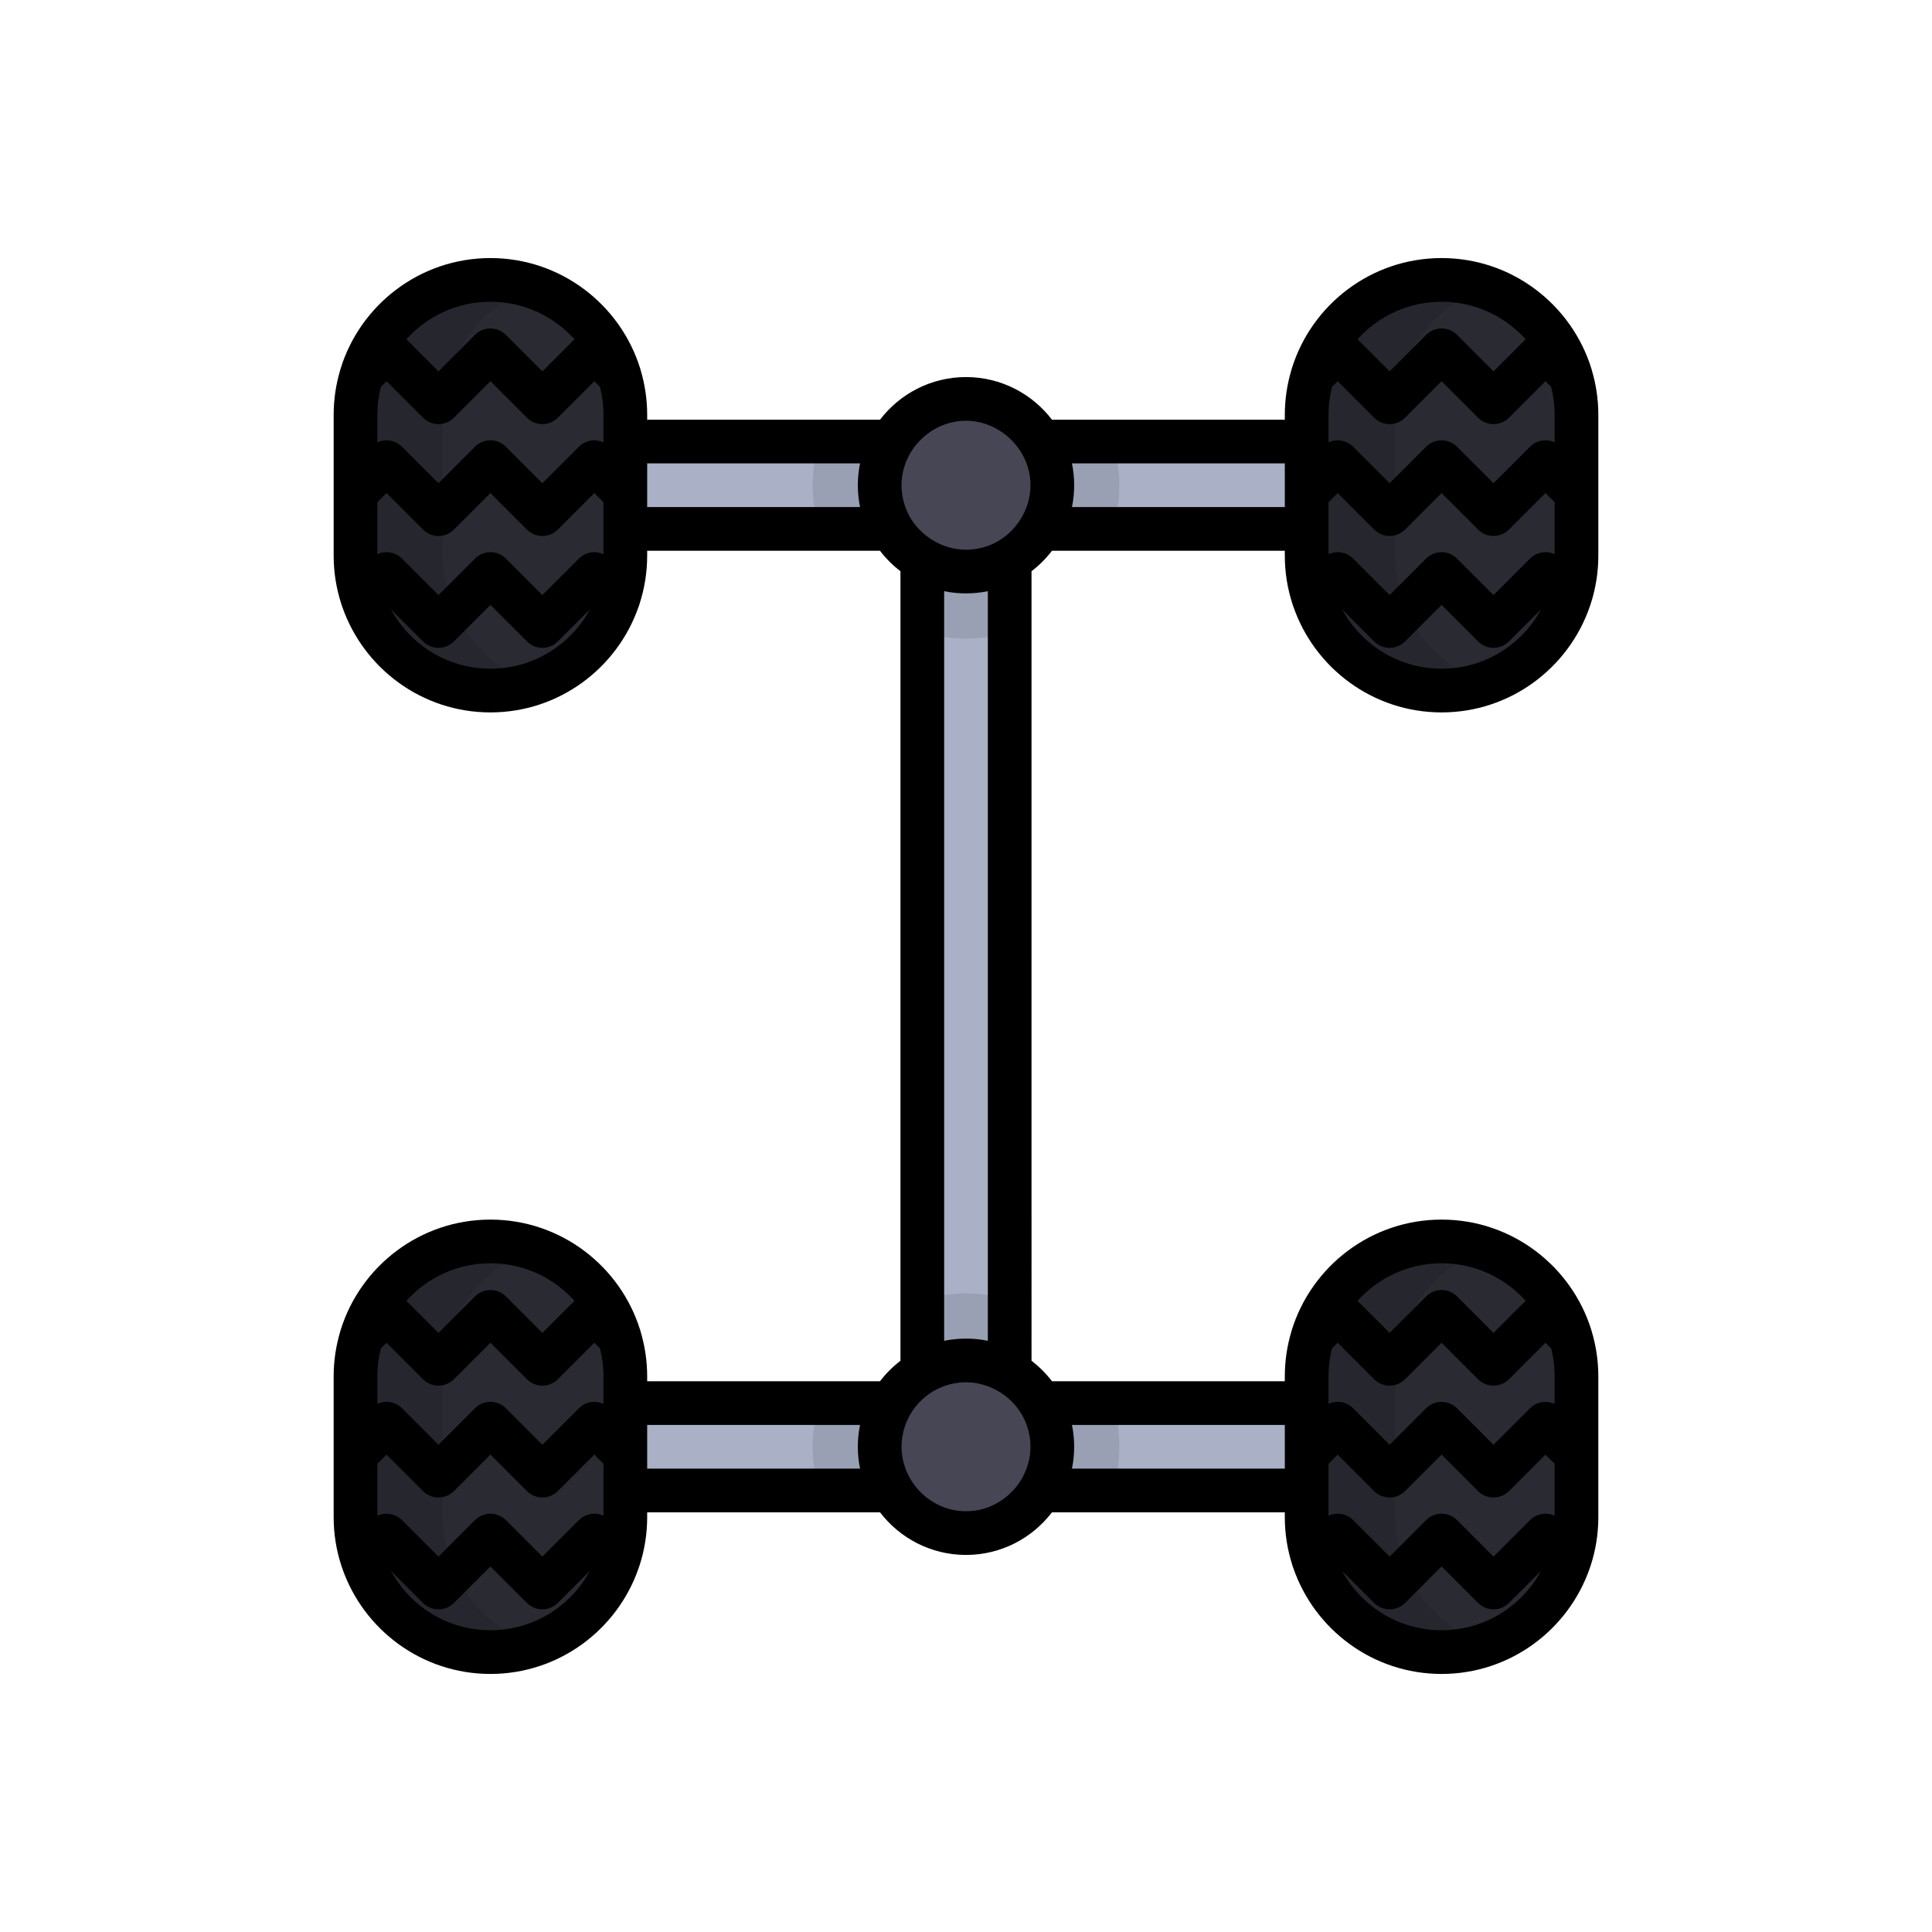 <?xml version="1.0" encoding="utf-8"?>
<!-- Generator: Adobe Illustrator 16.0.0, SVG Export Plug-In . SVG Version: 6.00 Build 0)  -->
<!DOCTYPE svg PUBLIC "-//W3C//DTD SVG 1.1//EN" "http://www.w3.org/Graphics/SVG/1.1/DTD/svg11.dtd">
<svg version="1.1" id="Layer_1" xmlns="http://www.w3.org/2000/svg" xmlns:xlink="http://www.w3.org/1999/xlink" x="0px" y="0px"
	 width="350px" height="350px" viewBox="0 0 350 350" enable-background="new 0 0 350 350" xml:space="preserve">
<path fill="#AAB1C6" d="M253.241,254.181h-70.327V95.819h70.327c4.37,0,7.914-3.543,7.914-7.914c0-4.37-3.544-7.914-7.914-7.914
	h-70.409c-2.352,0-4.458,1.032-5.907,2.66c-0.616-0.155-1.259-0.245-1.924-0.245s-1.308,0.09-1.925,0.245
	c-1.449-1.628-3.555-2.66-5.907-2.66h-70.41c-4.371,0-7.914,3.544-7.914,7.914c0,4.371,3.543,7.914,7.914,7.914h70.327v158.361
	H96.759c-4.371,0-7.914,3.544-7.914,7.914c0,4.371,3.543,7.914,7.914,7.914h70.41c2.352,0,4.457-1.031,5.906-2.659
	c0.618,0.154,1.26,0.245,1.925,0.245c0.667,0,1.307-0.091,1.925-0.245c1.449,1.628,3.555,2.659,5.906,2.659h70.41
	c4.37,0,7.914-3.543,7.914-7.914C261.155,257.725,257.612,254.181,253.241,254.181z"/>
<path opacity="0.1" enable-background="new    " d="M175,115.679c2.75,0,5.404-0.407,7.915-1.154V95.819h18.703
	c0.748-2.51,1.155-5.165,1.155-7.914c0-2.75-0.407-5.404-1.155-7.914h-18.786c-2.352,0-4.457,1.032-5.907,2.66
	c-0.617-0.155-1.26-0.245-1.924-0.245c-0.666,0-1.308,0.09-1.925,0.245c-1.449-1.628-3.555-2.66-5.907-2.66h-18.787
	c-0.748,2.51-1.155,5.165-1.155,7.914c0,2.749,0.407,5.404,1.155,7.914h18.704v18.704C169.596,115.271,172.25,115.679,175,115.679z"
	/>
<circle fill="#464655" cx="175" cy="87.903" r="15.639"/>
<path opacity="0.1" enable-background="new    " d="M182.914,235.477c-2.509-0.748-5.164-1.154-7.914-1.154
	s-5.404,0.406-7.914,1.154v18.704h-18.704c-0.747,2.51-1.154,5.165-1.154,7.914s0.407,5.403,1.155,7.914h18.788
	c2.351,0,4.457-1.032,5.906-2.66c0.617,0.155,1.259,0.245,1.925,0.245s1.307-0.091,1.924-0.245c1.449,1.628,3.555,2.66,5.906,2.66
	h18.788c0.747-2.511,1.154-5.165,1.154-7.914s-0.407-5.404-1.154-7.914h-18.704v-18.704H182.914z"/>
<circle fill="#464655" cx="175" cy="262.096" r="15.639"/>
<g>
	<path fill="#2A2A33" d="M88.845,50.708L88.845,50.708c-13.499,0-24.441,10.943-24.441,24.441v25.513
		c0,13.499,10.943,24.441,24.441,24.441l0,0c13.499,0,24.441-10.942,24.441-24.441V75.149
		C113.287,61.65,102.344,50.708,88.845,50.708z"/>
	<path fill="#2A2A33" d="M88.845,224.896L88.845,224.896c-13.499,0-24.441,10.943-24.441,24.442v25.513
		c0,13.499,10.943,24.44,24.441,24.44l0,0c13.499,0,24.441-10.943,24.441-24.44v-25.513
		C113.287,235.84,102.344,224.896,88.845,224.896z"/>
	<path fill="#2A2A33" d="M261.155,224.896L261.155,224.896c13.499,0,24.44,10.943,24.44,24.442v25.513
		c0,13.499-10.942,24.44-24.44,24.44l0,0c-13.499,0-24.44-10.943-24.44-24.44v-25.513
		C236.715,235.84,247.656,224.896,261.155,224.896z"/>
	<path fill="#2A2A33" d="M261.155,50.708L261.155,50.708c13.499,0,24.44,10.943,24.44,24.441v25.513
		c0,13.499-10.942,24.441-24.44,24.441l0,0c-13.499,0-24.44-10.942-24.44-24.441V75.149
		C236.715,61.65,247.656,50.708,261.155,50.708z"/>
</g>
<path opacity="0.1" enable-background="new    " d="M80.232,100.662V75.149c0-10.728,6.915-19.834,16.527-23.124
	c-2.482-0.85-5.143-1.317-7.914-1.317l0,0c-13.499,0-24.441,10.942-24.441,24.441v25.513c0,13.499,10.943,24.441,24.441,24.441l0,0
	c2.771,0,5.432-0.468,7.914-1.317C87.146,120.496,80.232,111.39,80.232,100.662z"/>
<path opacity="0.1" enable-background="new    " d="M252.765,100.662V75.149c0-10.728,6.914-19.834,16.526-23.124
	c-2.483-0.85-5.144-1.317-7.914-1.317l0,0c-13.499,0-24.44,10.942-24.44,24.441v25.513c0,13.499,10.942,24.441,24.44,24.441l0,0
	c2.771,0,5.431-0.468,7.914-1.317C259.679,120.496,252.765,111.39,252.765,100.662z"/>
<path opacity="0.1" enable-background="new    " d="M80.232,274.852v-25.513c0-10.729,6.915-19.835,16.527-23.124
	c-2.482-0.85-5.143-1.318-7.914-1.318l0,0c-13.499,0-24.441,10.943-24.441,24.442v25.513c0,13.498,10.943,24.44,24.441,24.44l0,0
	c2.771,0,5.432-0.468,7.914-1.317C87.146,294.686,80.232,285.579,80.232,274.852z"/>
<path opacity="0.1" enable-background="new    " d="M252.765,274.852v-25.513c0-10.729,6.914-19.835,16.526-23.124
	c-2.483-0.85-5.144-1.318-7.914-1.318l0,0c-13.499,0-24.44,10.943-24.44,24.442v25.513c0,13.498,10.942,24.44,24.44,24.44l0,0
	c2.771,0,5.431-0.468,7.914-1.317C259.679,294.686,252.765,285.579,252.765,274.852z"/>
<path d="M288.296,66.788c-3.577-11.591-14.392-20.038-27.141-20.038c-12.743,0-23.551,8.438-27.135,20.017
	c-0.039,0.117-0.073,0.235-0.1,0.354c-0.753,2.547-1.163,5.239-1.163,8.027v0.886h-42.181c-3.584-4.691-9.231-7.725-15.576-7.725
	c-6.345,0-11.993,3.034-15.576,7.725h-42.181v-0.886c0-2.789-0.411-5.482-1.164-8.031c-0.028-0.117-0.061-0.233-0.099-0.348
	c-3.584-11.582-14.393-20.019-27.137-20.019c-12.749,0-23.562,8.446-27.14,20.036c-0.033,0.1-0.061,0.199-0.085,0.3
	c-0.759,2.558-1.173,5.262-1.173,8.063v14.196c0,0,0,0.001,0,0.001v11.316c0,3.042,0.486,5.971,1.375,8.72
	c0.048,0.18,0.106,0.356,0.179,0.529c3.846,11.129,14.423,19.149,26.843,19.149c12.418,0,22.994-8.015,26.842-19.143
	c0.075-0.177,0.136-0.358,0.184-0.542c0.888-2.748,1.373-5.674,1.373-8.713v-0.885h42.18c1.065,1.394,2.312,2.641,3.705,3.705
	v143.037c-1.394,1.064-2.64,2.312-3.705,3.706h-42.18v-0.886c0-2.787-0.41-5.479-1.163-8.028c-0.028-0.119-0.061-0.237-0.101-0.354
	c-3.583-11.58-14.392-20.016-27.134-20.016c-12.749,0-23.561,8.444-27.14,20.033c-0.033,0.1-0.062,0.201-0.087,0.305
	c-0.758,2.558-1.172,5.26-1.172,8.06v25.513c0,3.043,0.486,5.972,1.376,8.722c0.047,0.179,0.106,0.354,0.179,0.526
	c3.845,11.131,14.422,19.15,26.844,19.15c12.419,0,22.995-8.017,26.842-19.144c0.075-0.177,0.135-0.357,0.183-0.54
	c0.888-2.747,1.374-5.675,1.374-8.715v-0.885h42.18c3.583,4.69,9.231,7.724,15.576,7.724c6.345,0,11.993-3.033,15.577-7.724h42.18
	v0.885c0,3.04,0.485,5.968,1.373,8.715c0.048,0.184,0.108,0.364,0.183,0.54c3.849,11.127,14.424,19.144,26.843,19.144
	c12.421,0,22.998-8.021,26.843-19.15c0.073-0.172,0.132-0.349,0.18-0.526c0.89-2.751,1.375-5.68,1.375-8.723v-25.513
	c0-2.8-0.414-5.505-1.173-8.063c-0.023-0.101-0.052-0.201-0.085-0.3c-3.578-11.59-14.392-20.035-27.14-20.035
	c-12.742,0-23.55,8.436-27.135,20.015c-0.04,0.119-0.074,0.238-0.103,0.359c-0.752,2.546-1.161,5.238-1.161,8.023v0.886h-42.181
	c-1.065-1.394-2.312-2.641-3.705-3.706V103.481c1.394-1.064,2.64-2.311,3.705-3.705h42.181v0.885c0,3.039,0.484,5.966,1.373,8.713
	c0.048,0.185,0.108,0.366,0.185,0.544c3.847,11.126,14.423,19.142,26.841,19.142c12.421,0,22.997-8.019,26.843-19.148
	c0.073-0.173,0.132-0.35,0.18-0.53c0.89-2.749,1.376-5.678,1.376-8.719V89.346c0,0,0-0.001,0-0.001V75.148
	c0-2.802-0.414-5.508-1.174-8.066C288.355,66.983,288.328,66.885,288.296,66.788z M88.845,54.664c6.039,0,11.475,2.629,15.228,6.8
	l-5.816,5.816l-6.613-6.614c-1.546-1.544-4.051-1.544-5.596,0l-6.613,6.614l-5.816-5.816C77.37,57.293,82.806,54.664,88.845,54.664z
	 M88.845,121.146c-7.779,0-14.559-4.359-18.026-10.762l5.816,5.816c0.772,0.772,1.786,1.159,2.798,1.159
	c1.013,0,2.026-0.387,2.798-1.159l6.614-6.614l6.614,6.614c1.545,1.544,4.05,1.544,5.596,0l5.816-5.816
	C103.404,116.787,96.625,121.146,88.845,121.146z M109.33,95.819c0,0.001,0,0.001,0,0.002v4.58
	c-1.463-0.676-3.253-0.417-4.459,0.789l-6.614,6.613l-6.614-6.613c-1.546-1.544-4.051-1.544-5.596,0l-6.613,6.614l-6.613-6.614
	c-1.207-1.205-2.997-1.465-4.459-0.789v-9.418l1.661-1.661l6.614,6.613c0.772,0.772,1.785,1.159,2.798,1.159
	s2.025-0.386,2.798-1.159l6.614-6.613l6.613,6.613c1.545,1.545,4.05,1.545,5.596,0l6.614-6.613l1.661,1.661L109.33,95.819
	L109.33,95.819z M109.33,79.988c0,0.001,0,0.001,0,0.002v0.149c-1.463-0.677-3.253-0.417-4.459,0.79l-6.614,6.613l-6.614-6.613
	c-1.546-1.545-4.051-1.545-5.596,0l-6.613,6.613l-6.614-6.613c-1.207-1.206-2.996-1.466-4.459-0.79v-4.991
	c0-1.746,0.22-3.442,0.634-5.061l1.027-1.027l6.614,6.614c0.772,0.772,1.786,1.158,2.798,1.158c1.013,0,2.026-0.386,2.798-1.158
	l6.614-6.614l6.614,6.614c1.545,1.544,4.05,1.544,5.596,0l6.613-6.614l1.027,1.027c0.413,1.619,0.633,3.315,0.633,5.061v4.84H109.33
	z M155.806,91.862h-38.563v-7.914h38.563c-0.264,1.278-0.402,2.602-0.402,3.957C155.404,89.26,155.543,90.584,155.806,91.862z
	 M88.845,228.854c6.039,0,11.475,2.628,15.227,6.8l-5.815,5.815l-6.613-6.614c-0.743-0.742-1.749-1.158-2.798-1.158
	c-1.049,0-2.056,0.416-2.798,1.158l-6.613,6.613l-5.815-5.814C77.37,231.482,82.806,228.854,88.845,228.854z M88.845,295.336
	c-7.779,0-14.559-4.359-18.026-10.763l5.816,5.816c0.743,0.742,1.749,1.159,2.798,1.159c1.05,0,2.056-0.417,2.798-1.159l6.614-6.614
	l6.613,6.614c0.742,0.742,1.748,1.159,2.798,1.159c1.049,0,2.056-0.417,2.798-1.159l5.816-5.816
	C103.404,290.977,96.625,295.336,88.845,295.336z M109.33,270.009c0,0.001,0,0.002,0,0.002v4.581
	c-1.463-0.677-3.253-0.417-4.459,0.788l-6.614,6.614l-6.613-6.613c-0.743-0.742-1.749-1.159-2.798-1.159
	c-1.05,0-2.056,0.417-2.798,1.159l-6.614,6.613l-6.614-6.613c-1.207-1.205-2.997-1.466-4.459-0.79v-9.419l1.661-1.66l6.614,6.613
	c0.743,0.743,1.749,1.159,2.798,1.159c1.05,0,2.056-0.416,2.798-1.159l6.614-6.613l6.613,6.613c0.742,0.743,1.748,1.159,2.798,1.159
	c1.049,0,2.056-0.416,2.799-1.159l6.613-6.613l1.661,1.66V270.009L109.33,270.009L109.33,270.009z M109.33,254.178
	c0,0.002,0,0.002,0,0.003v0.149c-0.516-0.239-1.081-0.37-1.661-0.37c-1.049,0-2.056,0.417-2.798,1.158l-6.614,6.614l-6.613-6.614
	c-0.743-0.741-1.749-1.158-2.798-1.158c-1.05,0-2.056,0.417-2.798,1.158l-6.614,6.614l-6.613-6.614
	c-0.743-0.741-1.749-1.158-2.799-1.158c-0.579,0-1.144,0.131-1.661,0.37v-4.991c0-1.746,0.221-3.442,0.635-5.063l1.026-1.026
	l6.614,6.613c0.742,0.742,1.749,1.158,2.798,1.158s2.056-0.416,2.798-1.158l6.614-6.613l6.613,6.613
	c0.743,0.742,1.749,1.158,2.798,1.158c1.05,0,2.056-0.416,2.798-1.158l6.613-6.613l1.027,1.026c0.414,1.62,0.635,3.314,0.635,5.062
	L109.33,254.178L109.33,254.178z M155.806,266.052h-38.563v-7.914h38.563c-0.264,1.279-0.402,2.602-0.402,3.957
	S155.543,264.773,155.806,266.052z M261.155,295.336c-7.78,0-14.56-4.359-18.027-10.763l5.816,5.816
	c0.742,0.742,1.749,1.159,2.799,1.159c1.049,0,2.056-0.417,2.798-1.159l6.614-6.614l6.612,6.614
	c0.743,0.742,1.749,1.159,2.799,1.159c1.049,0,2.056-0.417,2.798-1.159l5.816-5.816
	C275.715,290.977,268.935,295.336,261.155,295.336z M261.155,228.854c6.038,0,11.475,2.628,15.228,6.8l-5.816,5.814l-6.613-6.613
	c-0.743-0.742-1.748-1.158-2.798-1.158s-2.056,0.416-2.799,1.158l-6.612,6.613l-5.816-5.815
	C249.681,231.482,255.116,228.854,261.155,228.854z M240.671,249.339c0-1.747,0.221-3.442,0.634-5.062l1.026-1.027l6.614,6.614
	c0.743,0.741,1.748,1.158,2.799,1.158c1.049,0,2.055-0.417,2.798-1.158l6.613-6.614l6.613,6.614
	c0.742,0.741,1.748,1.158,2.798,1.158s2.056-0.417,2.799-1.158l6.613-6.614l1.026,1.027c0.414,1.619,0.635,3.314,0.635,5.062v4.991
	c-0.517-0.239-1.081-0.37-1.661-0.37c-1.049,0-2.056,0.417-2.798,1.158l-6.613,6.614l-6.614-6.614
	c-0.742-0.741-1.748-1.158-2.798-1.158s-2.056,0.417-2.798,1.158l-6.613,6.614l-6.613-6.614c-0.743-0.741-1.749-1.158-2.799-1.158
	c-0.579,0-1.145,0.131-1.66,0.37v-0.149c0-0.001,0-0.001,0-0.003L240.671,249.339L240.671,249.339L240.671,249.339z
	 M240.671,270.012c0-0.001,0-0.001,0-0.003v-4.835l1.66-1.66l6.613,6.612c0.742,0.743,1.749,1.16,2.799,1.16s2.056-0.417,2.798-1.16
	l6.614-6.612l6.612,6.612c0.743,0.743,1.749,1.16,2.799,1.16c1.049,0,2.056-0.417,2.798-1.16l6.613-6.612l1.661,1.66v9.418
	c-1.463-0.676-3.253-0.416-4.459,0.789l-6.614,6.614l-6.613-6.614c-0.742-0.741-1.748-1.159-2.798-1.159s-2.057,0.418-2.799,1.159
	l-6.613,6.614l-6.613-6.614c-1.207-1.205-2.997-1.466-4.46-0.789v-4.58H240.671z M194.194,258.138h38.563v7.914h-38.563
	c0.264-1.278,0.401-2.602,0.401-3.957S194.456,259.415,194.194,258.138z M186.659,262.807c-0.36,5.717-5.023,10.509-10.784,10.938
	c-0.291,0.021-0.583,0.031-0.875,0.031c-5.909,0-10.902-4.556-11.602-10.394c-0.051-0.428-0.08-0.857-0.08-1.288
	c0-2.395,0.771-4.799,2.157-6.751c1.254-1.764,3.006-3.184,5.004-4.02c1.418-0.596,2.98-0.91,4.52-0.91
	c4.625,0,8.984,2.901,10.773,7.166c0.594,1.417,0.909,2.978,0.909,4.515C186.682,262.333,186.674,262.57,186.659,262.807z
	 M171.043,242.901V107.099c1.278,0.264,2.602,0.401,3.957,0.401c1.356,0,2.678-0.139,3.958-0.401V242.9
	c-1.279-0.264-2.602-0.4-3.958-0.4C173.645,242.5,172.322,242.638,171.043,242.901z M186.658,88.617
	c-0.284,4.431-3.203,8.517-7.36,10.149c-1.363,0.536-2.832,0.821-4.298,0.821c-4.667,0-9.091-2.974-10.83-7.307
	c-0.556-1.386-0.852-2.881-0.852-4.375c0-6.361,5.334-11.682,11.682-11.682c6.024,0,11.304,4.945,11.658,10.97
	c0.014,0.236,0.023,0.474,0.023,0.712C186.682,88.143,186.674,88.381,186.658,88.617z M232.757,91.862h-38.563
	c0.264-1.278,0.402-2.602,0.402-3.957c0-1.356-0.14-2.679-0.402-3.957h38.563V91.862L232.757,91.862z M261.155,54.664
	c6.038,0,11.475,2.629,15.228,6.8l-5.816,5.816l-6.613-6.614c-1.546-1.544-4.051-1.544-5.596,0l-6.613,6.614l-5.816-5.816
	C249.681,57.293,255.116,54.664,261.155,54.664z M261.155,121.146c-7.779,0-14.559-4.359-18.026-10.762l5.816,5.816
	c0.773,0.772,1.786,1.159,2.799,1.159c1.012,0,2.025-0.387,2.797-1.159l6.614-6.614l6.613,6.614c1.545,1.544,4.051,1.544,5.596,0
	l5.816-5.816C275.714,116.787,268.935,121.146,261.155,121.146z M281.639,100.403c-1.463-0.677-3.253-0.417-4.459,0.788
	l-6.613,6.614l-6.614-6.614c-1.545-1.544-4.05-1.544-5.596,0l-6.612,6.614l-6.614-6.614c-1.207-1.205-2.996-1.465-4.459-0.789
	v-4.581c0-0.001,0-0.001,0-0.002v-4.835l1.66-1.661l6.614,6.613c0.771,0.772,1.785,1.159,2.798,1.159s2.025-0.386,2.798-1.159
	l6.614-6.613l6.612,6.613c1.546,1.545,4.051,1.545,5.596,0l6.614-6.613l1.661,1.661V100.403L281.639,100.403L281.639,100.403z
	 M281.639,80.14c-1.463-0.677-3.253-0.417-4.459,0.789l-6.613,6.613l-6.614-6.613c-1.545-1.545-4.05-1.545-5.596,0l-6.612,6.613
	l-6.614-6.613c-1.207-1.206-2.996-1.466-4.458-0.79v-0.148c0-0.001,0-0.002,0-0.002v-4.841c0-1.747,0.22-3.441,0.634-5.061
	l1.026-1.027l6.613,6.613c0.773,0.772,1.786,1.159,2.799,1.159s2.025-0.387,2.798-1.159l6.613-6.613l6.614,6.613
	c1.546,1.545,4.05,1.545,5.596,0l6.613-6.613l1.027,1.028c0.413,1.619,0.633,3.314,0.633,5.061V80.14z"/>
</svg>

